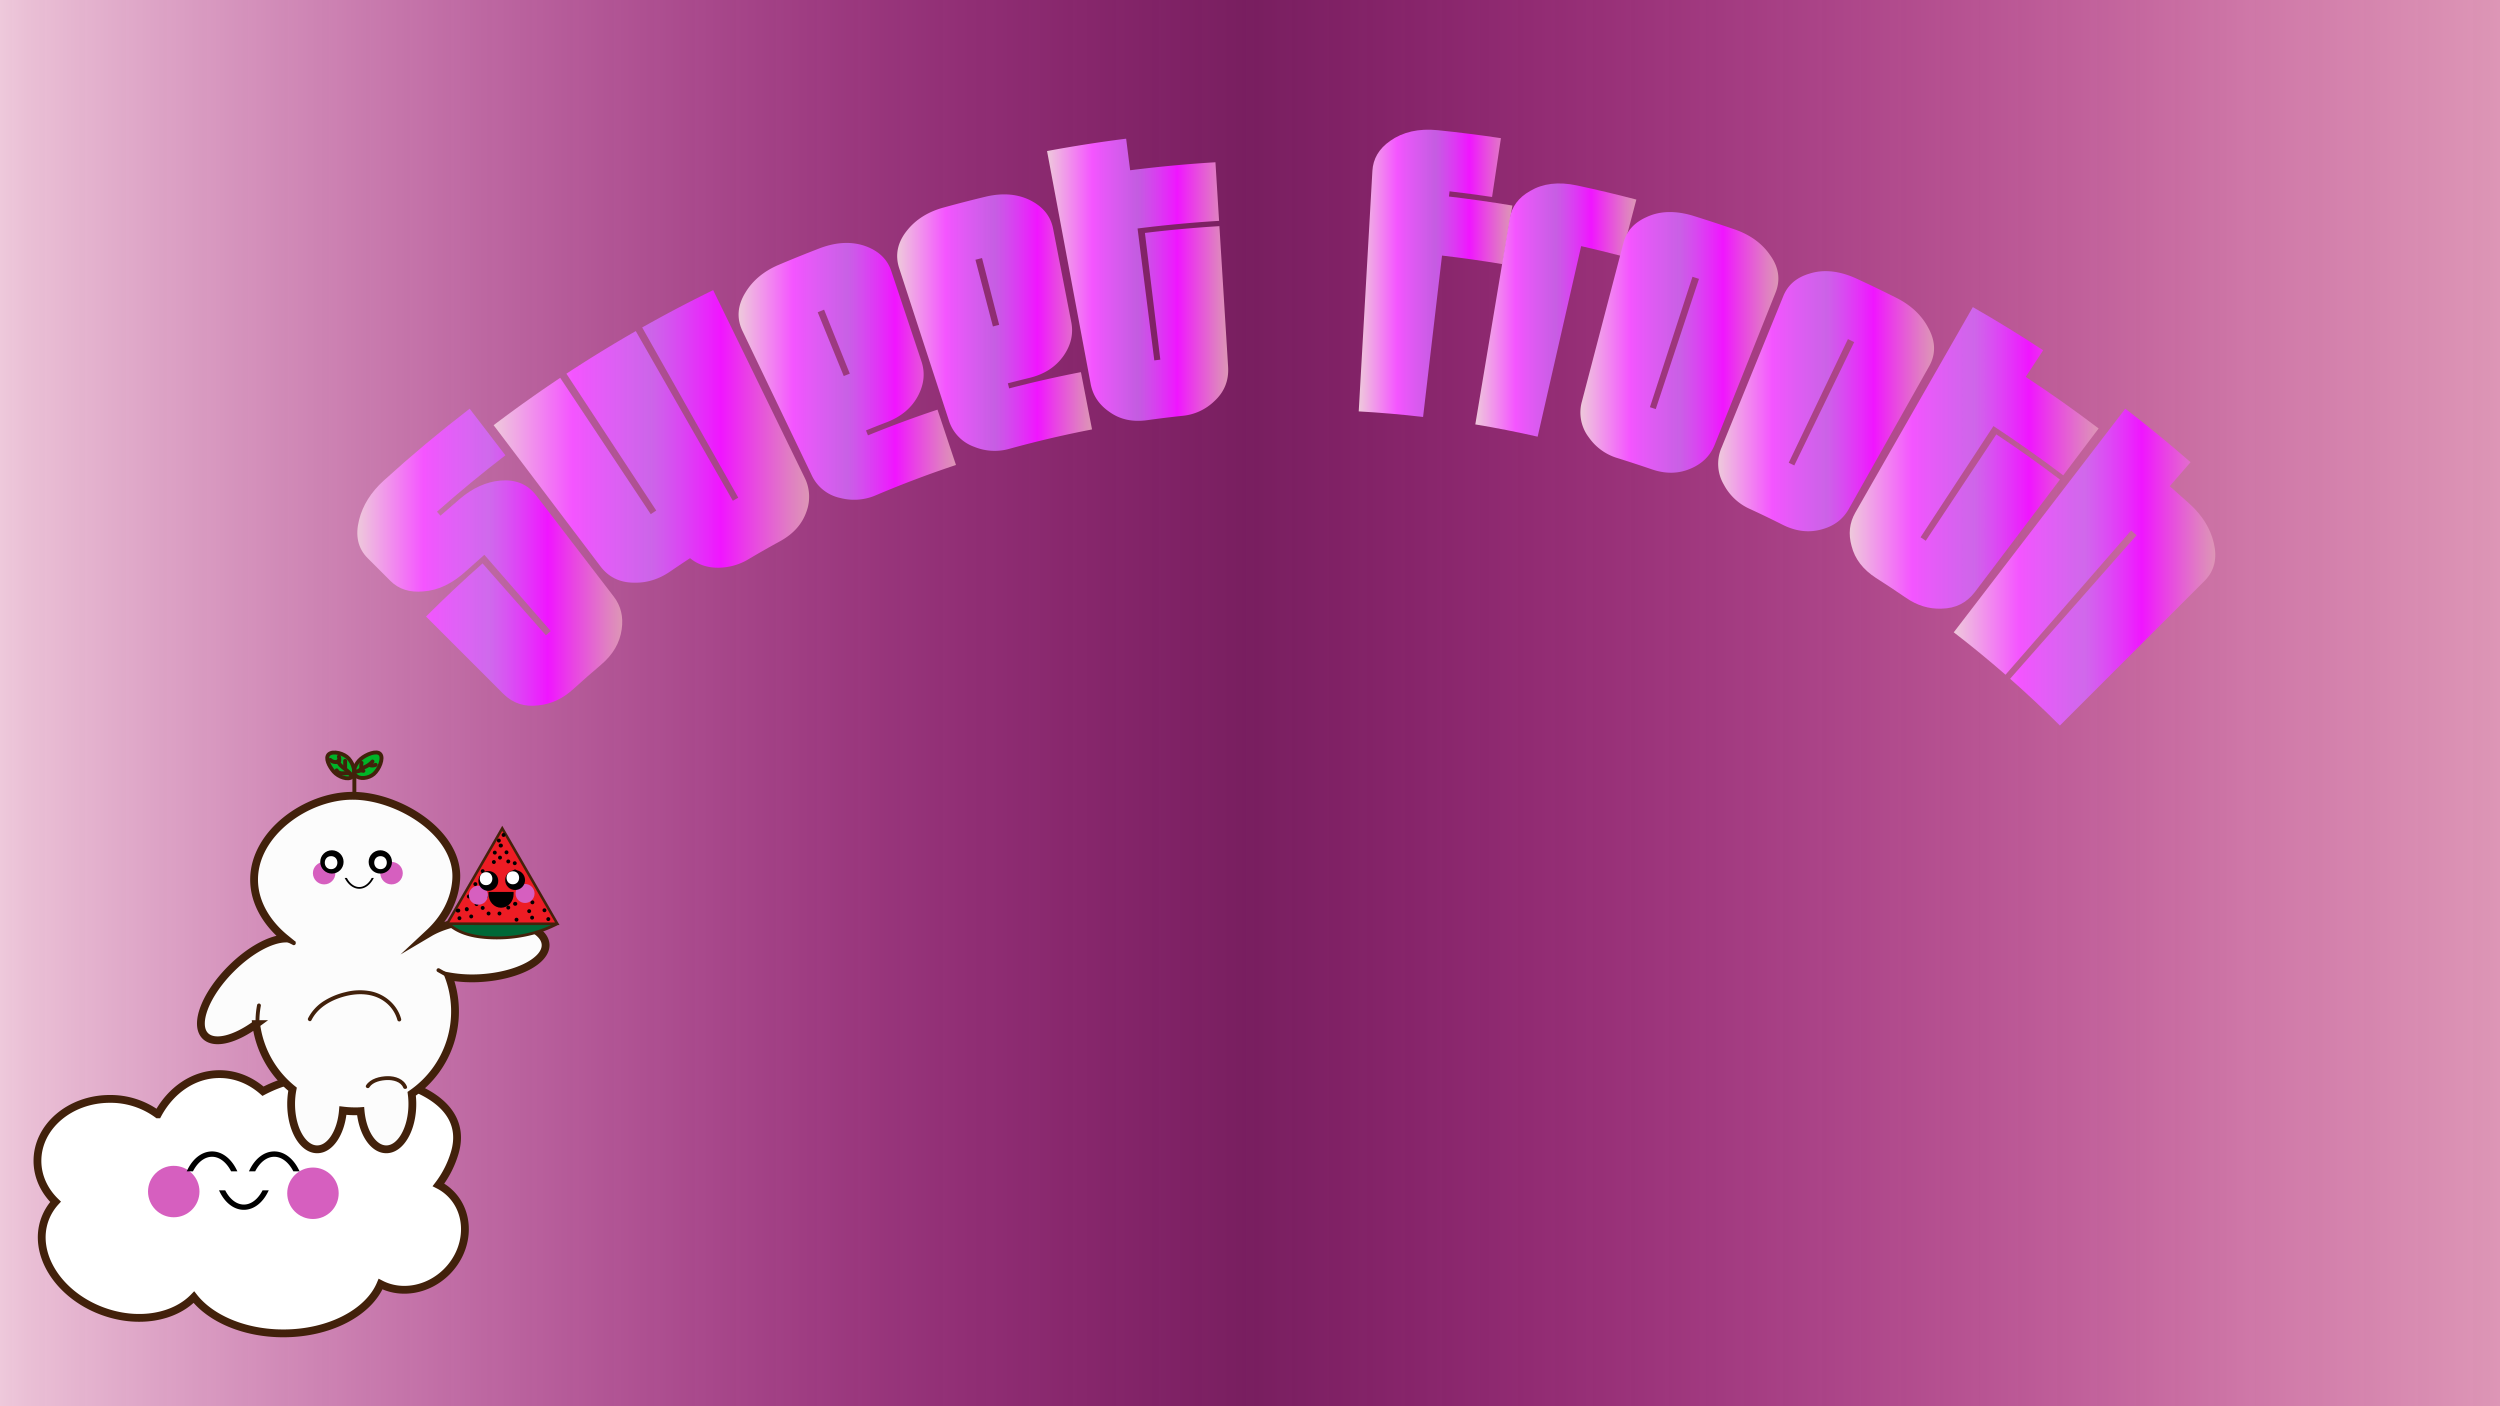 <svg xmlns="http://www.w3.org/2000/svg" xmlns:xlink="http://www.w3.org/1999/xlink" width="1920" height="1080" viewBox="0 0 1920 1080"><rect x="0" y="0" width="1920" height="1080" fill="#333333" stroke="none"/><defs><style>.cls-1{fill:url(#New_Gradient_Swatch);}.cls-2,.cls-8{fill:#fff;}.cls-2,.cls-5,.cls-6{stroke:#42210b;}.cls-11,.cls-12,.cls-2,.cls-4,.cls-5,.cls-6{stroke-miterlimit:10;}.cls-2,.cls-5{stroke-width:6px;}.cls-3{fill:#d65fbf;}.cls-12,.cls-4{stroke:#000;}.cls-11,.cls-4{stroke-width:2px;}.cls-5{fill:#fcfcfc;}.cls-6{fill:#00b428;}.cls-12,.cls-6{stroke-width:3px;}.cls-7{fill:#42210b;}.cls-9{fill:#006837;}.cls-10{fill:#44210b;}.cls-11{fill:#ed1c24;stroke:#44210b;}.cls-13{fill:url(#linear-gradient);}.cls-14{fill:url(#linear-gradient-2);}.cls-15{fill:url(#linear-gradient-3);}.cls-16{fill:url(#linear-gradient-4);}.cls-17{fill:url(#linear-gradient-5);}.cls-18{fill:url(#linear-gradient-6);}.cls-19{fill:url(#linear-gradient-7);}.cls-20{fill:url(#linear-gradient-8);}.cls-21{fill:url(#linear-gradient-9);}.cls-22{fill:url(#linear-gradient-10);}.cls-23{fill:url(#linear-gradient-11);}</style><linearGradient id="New_Gradient_Swatch" y1="540" x2="1920" y2="540" gradientUnits="userSpaceOnUse"><stop offset="0" stop-color="#eec9db"/><stop offset="0.01" stop-color="#eec3d9" stop-opacity="0.98"/><stop offset="0.35" stop-color="#e538b3" stop-opacity="0.57"/><stop offset="0.5" stop-color="#e100a3" stop-opacity="0.4"/><stop offset="0.7" stop-color="#df42ab" stop-opacity="0.66"/><stop offset="0.9" stop-color="#de7eb3" stop-opacity="0.91"/><stop offset="1" stop-color="#dd96b6"/></linearGradient><linearGradient id="linear-gradient" x1="274.41" y1="427.96" x2="477.89" y2="427.96" gradientUnits="userSpaceOnUse"><stop offset="0" stop-color="#eec9db"/><stop offset="0.25" stop-color="#f455ff"/><stop offset="0.31" stop-color="#ec5aff" stop-opacity="0.95"/><stop offset="0.5" stop-color="#d46aff" stop-opacity="0.8"/><stop offset="0.56" stop-color="#dc53ff" stop-opacity="0.86"/><stop offset="0.72" stop-color="#f015ff"/><stop offset="0.81" stop-color="#e942e5"/><stop offset="0.94" stop-color="#e07ec3"/><stop offset="1" stop-color="#dd96b6"/></linearGradient><linearGradient id="linear-gradient-2" x1="379.15" y1="335.14" x2="621.4" y2="335.14" xlink:href="#linear-gradient"/><linearGradient id="linear-gradient-3" x1="567.3" y1="285.21" x2="734.2" y2="285.21" xlink:href="#linear-gradient"/><linearGradient id="linear-gradient-4" x1="689.01" y1="247.75" x2="838.69" y2="247.75" xlink:href="#linear-gradient"/><linearGradient id="linear-gradient-5" x1="804.13" y1="214.87" x2="943.26" y2="214.87" xlink:href="#linear-gradient"/><linearGradient id="linear-gradient-6" x1="1043.5" y1="209.94" x2="1161.52" y2="209.94" xlink:href="#linear-gradient"/><linearGradient id="linear-gradient-7" x1="1133.03" y1="238.12" x2="1256.72" y2="238.12" xlink:href="#linear-gradient"/><linearGradient id="linear-gradient-8" x1="1213.78" y1="262.96" x2="1365.79" y2="262.96" xlink:href="#linear-gradient"/><linearGradient id="linear-gradient-9" x1="1319.56" y1="308.09" x2="1485.35" y2="308.09" xlink:href="#linear-gradient"/><linearGradient id="linear-gradient-10" x1="1420.61" y1="351.64" x2="1611.83" y2="351.64" xlink:href="#linear-gradient"/><linearGradient id="linear-gradient-11" x1="1500.49" y1="435.55" x2="1701.34" y2="435.55" xlink:href="#linear-gradient"/></defs><g id="background_start" data-name="background start"><rect class="cls-1" width="1920" height="1080"/></g><g id="characters"><path class="cls-2" d="M346.08,916.76a36.69,36.69,0,0,0-9.33-6.77,76.14,76.14,0,0,0,12.62-25.07c11.72-41-40.63-60-90.76-60-21.42,0-41.09,4.92-56.62,13.13-9.35-8.25-20.9-13.13-33.42-13.13-19.89,0-37.37,12.33-47.4,30.93a61,61,0,0,0-36.78-11.89c-30.72,0-55.63,21.3-55.63,47.58,0,12,5.26,23.06,13.9,31.44a40.61,40.61,0,0,0-8.07,13.15c-9.84,26.35,9.77,58,43.81,70.73,27.14,10.14,55.25,5.15,70.52-10.65,13,16.54,38.87,27.82,68.7,27.82,35.54,0,65.48-16,74.66-37.85,15.67,8.19,36.51,4.83,50.87-9.53C360.49,959.28,361.8,932.48,346.08,916.76Z"/><circle class="cls-3" cx="240.35" cy="916.43" r="19.76"/><circle class="cls-3" cx="133.44" cy="915.11" r="19.76"/><path class="cls-4" d="M147.6,898.56a31.24,31.24,0,0,1,1.67-2.74c3.71-5.42,8.54-8.41,13.58-8.41s9.86,3,13.58,8.41a28.91,28.91,0,0,1,1.66,2.74h2.6c-4-8-10.51-13.27-17.84-13.27S149,890.52,145,898.56Z"/><path class="cls-4" d="M195.39,898.56a28.91,28.91,0,0,1,1.66-2.74c3.72-5.42,8.54-8.41,13.58-8.41s9.87,3,13.58,8.41a31.24,31.24,0,0,1,1.67,2.74h2.59c-4-8-10.5-13.27-17.84-13.27s-13.83,5.23-17.84,13.27Z"/><path class="cls-4" d="M202.26,915.15a28,28,0,0,1-1.63,2.7c-3.65,5.32-8.38,8.25-13.33,8.25s-9.68-2.93-13.33-8.25a28,28,0,0,1-1.63-2.7h-2.55c3.93,7.89,10.31,13,17.51,13s13.57-5.14,17.5-13Z"/><path class="cls-5" d="M419,725.26c-.84-12.37-24.08-20.87-51.91-19-15.06,1-28.38,4.87-37.3,10.15,11.5-10.73,19.46-24.68,20.57-40.86,2.45-35.47-44.06-64.38-79.59-64.38S195.14,640,195.14,675.57c0,17.62,9.85,33.59,24.11,45.22-11.11.17-27.32,8.78-41.74,23.2-19.73,19.73-28.61,42.82-19.84,51.59,7,6.95,22.92,2.79,39.07-9.07a76.58,76.58,0,0,0,27.94,50,58.7,58.7,0,0,0-1.09,11.33c0,19.24,8.95,34.84,20,34.84,10.06,0,18.38-12.93,19.78-29.77a79.32,79.32,0,0,0,9.43.57c1.39,0,2.77,0,4.15-.11,1.52,16.61,9.78,29.31,19.74,29.31,11,0,20-15.6,20-34.84a60,60,0,0,0-.51-7.81,76.72,76.72,0,0,0,28.37-90.24,102.59,102.59,0,0,0,25.57,1.33C397.93,749.18,419.82,737.63,419,725.26Z"/><circle class="cls-3" cx="300.71" cy="670.59" r="8.63"/><circle class="cls-3" cx="248.94" cy="670.59" r="8.63"/><circle cx="292.08" cy="661.96" r="8.96"/><circle cx="254.91" cy="661.96" r="8.96"/><path class="cls-6" d="M267.85,582.59c3.53,4.06,5.85,11.2,2.66,14s-10.68.12-14.21-3.95-6.9-10.67-3.71-13.44S264.32,578.52,267.85,582.59Z"/><path class="cls-6" d="M287.11,594.42c-4.07,3.53-11.2,4.27-14,1.08s-.11-9.09,3.95-12.62,12.26-6.9,15-3.72S291.18,590.89,287.11,594.42Z"/><path class="cls-7" d="M270.65,595.93v13.23a1.5,1.5,0,0,0,3,0V595.93a1.5,1.5,0,0,0-3,0Z"/><path class="cls-7" d="M272.78,593.77a4.48,4.48,0,0,0,4.21-1c.54-.42,1-.91,1.6-1.28a10.71,10.71,0,0,1,1.77-.86,18.69,18.69,0,0,0,6.79-4.72,1.55,1.55,0,0,0,0-2.13,1.52,1.52,0,0,0-2.12,0,15.78,15.78,0,0,1-5.54,4,12.94,12.94,0,0,0-3.43,1.9c-.7.57-1.53,1.52-2.48,1.17a1.5,1.5,0,0,0-1.84,1,1.52,1.52,0,0,0,1,1.85Z"/><path class="cls-7" d="M279,589.71a11.33,11.33,0,0,1,0-2.79l-.06.4q.07-.5.18-1a1.5,1.5,0,0,0-1-1.84,1.5,1.5,0,0,0-1.85,1,12.71,12.71,0,0,0-.27,4.17,1.66,1.66,0,0,0,.44,1.06,1.56,1.56,0,0,0,1.06.44,1.54,1.54,0,0,0,1.06-.44,1.44,1.44,0,0,0,.44-1.06Z"/><path class="cls-7" d="M284.06,589.22a8.42,8.42,0,0,0,2.5.17,10.76,10.76,0,0,0,1.4-.23,10.55,10.55,0,0,0,1.33-.48,1.47,1.47,0,0,0,.68-.9,1.49,1.49,0,0,0-.15-1.15,1.47,1.47,0,0,0-.89-.69l-.4-.06a1.48,1.48,0,0,0-.76.21l-.07,0,.36-.16a6.54,6.54,0,0,1-1.68.46l.4-.06a6.93,6.93,0,0,1-1.82,0l.4,0-.5-.09a1.64,1.64,0,0,0-1.15.15,1.55,1.55,0,0,0-.69.9,1.53,1.53,0,0,0,1,1.85Z"/><path class="cls-7" d="M271.12,595c-1.15-2.52-3.47-4.2-5.62-5.83l-.33-.26s-.48-.37-.26-.19l-.76-.61a16.84,16.84,0,0,1-1.4-1.28q-.31-.33-.6-.69c.16.2,0,0-.08-.12s-.2-.28-.29-.43a6.72,6.72,0,0,1-.4-.75c0-.1,0-.08,0,0a1.17,1.17,0,0,1-.09-.24c-.06-.17-.11-.35-.16-.52a1.5,1.5,0,1,0-2.89.8c.75,2.81,2.94,4.7,5.16,6.4,1.94,1.49,4.08,2.93,5.1,5.19a1.52,1.52,0,0,0,2.06.54,1.55,1.55,0,0,0,.53-2.06Z"/><path class="cls-7" d="M266.58,590v-5.65a1.5,1.5,0,0,0-3,0V590a1.5,1.5,0,0,0,3,0Z"/><path class="cls-7" d="M269,592.5c-2.08-.65-4.12-.07-6.22-.13l-.54,0c-.14,0-.15,0,0,0l-.27-.05c-.19,0-.39-.09-.58-.15l-.25-.08s-.28-.11-.13,0-.17-.1-.17-.1l-.22-.12-.21-.14c.11.08.11.1,0,0l-.17-.17c-.2-.18.05.1,0,0s-.27-.54-.17-.26a1.5,1.5,0,1,0-2.89.8,5.52,5.52,0,0,0,4.82,3.31,13.75,13.75,0,0,0,2.94,0,16.9,16.9,0,0,1,1.74-.09,4.64,4.64,0,0,1,1.55.24,1.53,1.53,0,0,0,1.85-1A1.55,1.55,0,0,0,269,592.5Z"/><path class="cls-7" d="M259.26,583.57a6.25,6.25,0,0,1-.72.17l-.18,0c.41-.08.19,0,.08,0s-.24,0-.37,0a5.94,5.94,0,0,1-.73,0h-.18c-.2,0,.32,0,.12,0l-.4-.08a5.75,5.75,0,0,1-.71-.2l-.17-.07a1,1,0,1,0,.1.05,3.36,3.36,0,0,0-.33-.16,5.64,5.64,0,0,1-.67-.4l-.15-.11c-.16-.11.23.19.09.07l-.32-.27a1.51,1.51,0,0,0-2.12,0,1.53,1.53,0,0,0,0,2.12,7.79,7.79,0,0,0,7.45,1.76,1.5,1.5,0,0,0-.79-2.89Z"/><path class="cls-7" d="M262,584.32a9.27,9.27,0,0,0-.27-3.63,1.55,1.55,0,0,0-.69-.9,1.59,1.59,0,0,0-1.15-.15,1.53,1.53,0,0,0-1.05,1.85,9.46,9.46,0,0,1,.21,1.06l0-.4a8.3,8.3,0,0,1,0,2.17,1.52,1.52,0,0,0,.44,1.07,1.51,1.51,0,0,0,1.06.43,1.49,1.49,0,0,0,1.06-.43l.24-.31a1.51,1.51,0,0,0,.2-.76Z"/><path class="cls-7" d="M276.51,593.34l.11,0-.4,0a7.87,7.87,0,0,1,1.94,0l-.4-.06a9,9,0,0,1,.93.19,1.61,1.61,0,0,0,1.16-.15,1.51,1.51,0,0,0,.54-2.06,1.59,1.59,0,0,0-.9-.69,9.18,9.18,0,0,0-1.88-.28,9.34,9.34,0,0,0-1.9.12,1.49,1.49,0,0,0-.89.69,1.52,1.52,0,0,0-.15,1.16,1.47,1.47,0,0,0,.69.89l.35.16a1.55,1.55,0,0,0,.8,0Z"/><path class="cls-7" d="M239.2,783.53c4.74-9.54,14.42-15.11,24.34-18,10.81-3.11,23.11-3.08,32.36,4.08a26.11,26.11,0,0,1,9.31,13.8,1.5,1.5,0,0,0,2.89-.8c-2.89-10.79-12.18-18.86-23-21.22a44.27,44.27,0,0,0-19.73.55,54.21,54.21,0,0,0-16,6.48A34,34,0,0,0,236.61,782c-.86,1.72,1.73,3.24,2.59,1.51Z"/><path class="cls-7" d="M283.75,834.94c2.67-4.09,9-5.32,13.5-5.46s10.57,1.18,12.41,5.82c.7,1.77,3.61,1,2.89-.8-2.31-5.84-9-8.1-14.85-8s-13.16,1.79-16.54,7c-1.06,1.62,1.54,3.12,2.59,1.51Z"/><path class="cls-7" d="M199.22,785.12a62.49,62.49,0,0,1,1.09-12.52,1.54,1.54,0,0,0-1-1.85,1.52,1.52,0,0,0-1.85,1,66.15,66.15,0,0,0-1.2,13.32,1.5,1.5,0,0,0,3,0Z"/><path class="cls-7" d="M342.22,746.48l-4.76-2.69a1.5,1.5,0,0,0-1.51,2.59l4.75,2.69a1.5,1.5,0,0,0,1.52-2.59Z"/><path class="cls-7" d="M219.27,722.83l5.42,2.72A1.5,1.5,0,1,0,226.2,723l-5.41-2.72a1.5,1.5,0,0,0-1.52,2.59Z"/><path d="M285.47,674.24a19.81,19.81,0,0,1-1,1.73c-2.34,3.4-5.36,5.27-8.53,5.27s-6.2-1.87-8.53-5.27a19.81,19.81,0,0,1-1-1.73H264.7c2.51,5,6.59,8.34,11.2,8.34s8.69-3.29,11.2-8.34Z"/><path class="cls-8" d="M292.24,667.52c6.43,0,6.44-10,0-10s-6.45,10,0,10Z"/><path class="cls-8" d="M254.28,667.52c6.44,0,6.45-10,0-10s-6.44,10,0,10Z"/><path class="cls-9" d="M343.57,708.81c7.91,7.91,19.85,10.56,30.47,11.22,18.58,1.33,37.17-2,53.48-10.36"/><path class="cls-10" d="M342.78,709.61c7.76,7.66,18.82,10.52,29.4,11.41a108.14,108.14,0,0,0,36.5-3,96.74,96.74,0,0,0,19.41-7.4c1.29-.66.15-2.6-1.14-1.95a96.58,96.58,0,0,1-34.41,10A108.75,108.75,0,0,1,375,719a70.1,70.1,0,0,1-15.37-2.46A35.5,35.5,0,0,1,344.37,708c-1-1-2.63.57-1.59,1.59Z"/><polygon class="cls-11" points="406.87 672.81 385.73 636.17 364.57 672.79 343.4 709.42 428 709.45 406.87 672.81"/><path d="M361.9,705.34a1.5,1.5,0,0,0,0-3,1.5,1.5,0,0,0,0,3Z"/><path d="M373.19,690.2a1.5,1.5,0,0,0,0-3,1.5,1.5,0,0,0,0,3Z"/><path d="M379.29,663.54a1.5,1.5,0,0,0,0-3,1.5,1.5,0,0,0,0,3Z"/><path d="M390.36,663.09a1.5,1.5,0,0,0,0-3,1.5,1.5,0,0,0,0,3Z"/><path d="M384.72,647.89h-.23a1.06,1.06,0,0,0-.58.13,1.14,1.14,0,0,0-.48.31,1,1,0,0,0-.31.48,1.15,1.15,0,0,0-.13.58l.05.4a1.59,1.59,0,0,0,.39.66l.3.23a1.48,1.48,0,0,0,.76.21h.23a1.72,1.72,0,0,0,1.06-.44,1.24,1.24,0,0,0,.31-.48,1.27,1.27,0,0,0,.13-.58l-.06-.4a1.57,1.57,0,0,0-.38-.66l-.31-.24a1.5,1.5,0,0,0-.75-.2Z"/><path d="M406.41,701.27a1.5,1.5,0,0,0,0-3,1.5,1.5,0,0,0,0,3Z"/><path d="M404.82,692.69a1.5,1.5,0,0,0,0-3,1.5,1.5,0,0,0,0,3Z"/><path d="M383.59,703.08a1.5,1.5,0,0,0,0-3,1.5,1.5,0,0,0,0,3Z"/><path d="M360.09,690a1.5,1.5,0,0,0,0-3,1.5,1.5,0,0,0,0,3Z"/><path d="M366,695.85a1.5,1.5,0,0,0,0-3,1.5,1.5,0,0,0,0,3Z"/><path d="M370.71,698.79a1.5,1.5,0,0,0,0-3,1.5,1.5,0,0,0,0,3Z"/><path d="M375.23,703.08a1.5,1.5,0,0,0,0-3,1.5,1.5,0,0,0,0,3Z"/><path d="M360,698.42v-.23a1.15,1.15,0,0,0-.13-.58,1.08,1.08,0,0,0-.31-.48,1.14,1.14,0,0,0-.48-.31,1.17,1.17,0,0,0-.58-.13l-.4,0a1.44,1.44,0,0,0-.66.39l-.24.3a1.57,1.57,0,0,0-.2.76v.23a1,1,0,0,0,.13.57,1.34,1.34,0,0,0,.79.8,1.27,1.27,0,0,0,.58.13l.4-.06a1.57,1.57,0,0,0,.66-.38l.23-.31a1.42,1.42,0,0,0,.21-.75Z"/><path d="M352.86,706.69a1.5,1.5,0,0,0,0-3,1.5,1.5,0,0,0,0,3Z"/><path d="M352,697.82h-.46a1,1,0,0,0-.57.13,1.11,1.11,0,0,0-.49.31,1.17,1.17,0,0,0-.31.48,1.27,1.27,0,0,0-.13.58l.06.4a1.57,1.57,0,0,0,.38.66l.31.23a1.42,1.42,0,0,0,.75.21H352a1.72,1.72,0,0,0,1.06-.44,1.24,1.24,0,0,0,.31-.48,1.27,1.27,0,0,0,.13-.58l-.06-.4a1.57,1.57,0,0,0-.38-.66l-.31-.24a1.5,1.5,0,0,0-.75-.2Z"/><path d="M418.15,700.59a1.5,1.5,0,0,0,0-3,1.5,1.5,0,0,0,0,3Z"/><path d="M421.09,707.37a1.5,1.5,0,0,0,0-3,1.5,1.5,0,0,0,0,3Z"/><path d="M396.69,707.82a1.5,1.5,0,0,0,0-3,1.5,1.5,0,0,0,0,3Z"/><path d="M408.66,706.24a1.5,1.5,0,0,0,0-3,1.5,1.5,0,0,0,0,3Z"/><path d="M408.89,694.49a1.5,1.5,0,0,0,0-3,1.5,1.5,0,0,0,0,3Z"/><path d="M389,656.09a1.5,1.5,0,0,0,0-3,1.5,1.5,0,0,0,0,3Z"/><path d="M386.75,642.76a1.5,1.5,0,0,0,0-3,1.5,1.5,0,0,0,0,3Z"/><path d="M380,656.31a1.5,1.5,0,0,0,0-3,1.5,1.5,0,0,0,0,3Z"/><path d="M383.13,647.05a1.5,1.5,0,0,0,0-3,1.5,1.5,0,0,0,0,3Z"/><path d="M384,660.15a1.5,1.5,0,0,0,0-3,1.5,1.5,0,0,0,0,3Z"/><path d="M370.71,670.54a1.5,1.5,0,0,0,0-3,1.5,1.5,0,0,0,0,3Z"/><path d="M365.06,680.49a1.5,1.5,0,0,0,0-3,1.5,1.5,0,0,0,0,3Z"/><path d="M368.67,685.23a1.5,1.5,0,0,0,0-3,1.5,1.5,0,0,0,0,3Z"/><path d="M372.29,675.29a1.5,1.5,0,0,0,0-3,1.5,1.5,0,0,0,0,3Z"/><path d="M390.36,698.56a1.5,1.5,0,0,0,0-3,1.5,1.5,0,0,0,0,3Z"/><path d="M395.79,692.62h-.23a1.27,1.27,0,0,0-.58.13,1.24,1.24,0,0,0-.48.31,1.72,1.72,0,0,0-.44,1.06l.05.4a1.47,1.47,0,0,0,.39.66l.3.24a1.57,1.57,0,0,0,.76.2h.23a1,1,0,0,0,.57-.13,1.34,1.34,0,0,0,.8-.79,1.27,1.27,0,0,0,.13-.58l-.06-.4a1.57,1.57,0,0,0-.38-.66l-.31-.23a1.42,1.42,0,0,0-.75-.21Z"/><path d="M386.75,693.36a1.5,1.5,0,0,0,0-3,1.5,1.5,0,0,0,0,3Z"/><path d="M406.18,685.46a1.5,1.5,0,0,0,0-3,1.5,1.5,0,0,0,0,3Z"/><path d="M402.71,676.05v-.23a1.17,1.17,0,0,0-.13-.58,1.14,1.14,0,0,0-.31-.48,1.24,1.24,0,0,0-.48-.31,1.15,1.15,0,0,0-.58-.13l-.4.06a1.57,1.57,0,0,0-.66.38l-.24.31a1.5,1.5,0,0,0-.2.75v.23a1.06,1.06,0,0,0,.13.58,1.14,1.14,0,0,0,.31.48,1.08,1.08,0,0,0,.48.31,1.15,1.15,0,0,0,.58.13l.4-.06a1.47,1.47,0,0,0,.66-.38l.23-.3a1.48,1.48,0,0,0,.21-.76Z"/><path d="M395.33,664.44a1.5,1.5,0,0,0,0-3,1.5,1.5,0,0,0,0,3Z"/><path d="M395.56,670.77a1.5,1.5,0,0,0,0-3,1.5,1.5,0,0,0,0,3Z"/><path class="cls-12" d="M376.7,686.52v.13c0,5,3.63,9,8.12,9s8.13-4,8.13-9v-.13Z"/><circle class="cls-3" cx="403.24" cy="686.19" r="7.3"/><circle class="cls-3" cx="367.4" cy="687.51" r="7.3"/><circle cx="375.04" cy="676.56" r="7.63"/><path class="cls-8" d="M373.29,679.81c6.44,0,6.45-10,0-10s-6.44,10,0,10Z"/><circle cx="395.61" cy="675.9" r="7.63"/><path class="cls-8" d="M393.87,679.14c6.43,0,6.44-10,0-10s-6.45,10,0,10Z"/><path class="cls-13" d="M360.69,313.88l27.44,35.78Q361.31,370.29,335.59,393c.89,1,1.79,2,2.69,3.05q7.58-6.69,15.25-13.19c9.62-8.16,19.89-12.75,30.54-13.77,12-1.07,21.13,2.82,27.61,11.28l59.67,77.79c5.55,7.24,7.5,15.63,6.11,25.11-1.45,10.54-6.71,19.49-15.9,27.28q-10.85,9.21-21.46,18.84c-7.82,7.11-16.48,11.19-26.26,12.29-10.69,1.46-19.86-1.39-27.41-8.93L327.19,473.5q21.21-21.21,43.4-40.8l48.67,55.22,3.72-3.28q-25.51-29.28-51-58.55-7.12,6.21-14.14,12.58c-10.49,9.55-21.24,14.74-32.61,15.52-10.43,1-18.92-1.6-25.37-8.05l-17.49-17.48c-7.4-7.39-9.71-17.2-6.58-29.44,2.72-11,9.06-21.17,18.93-30.14Q326.82,339.91,360.69,313.88Z"/><path class="cls-14" d="M619.53,392.45C616.2,402.38,609.41,410,599,415.72q-12,6.55-23.74,13.51A45.89,45.89,0,0,1,552.48,436c-8.69.21-16.2-2.18-22.52-7.32q-7.62,5-15.17,10.17c-8.75,6-17.91,8.88-27.76,8.64-10.8,0-19.49-4.07-25.93-12.59l-82-108.36q25.13-19,51.14-36.36l69.53,104.71L504,392.1Q469.5,339.55,435,287q26.25-17.25,53.28-32.73l74.54,130.33,4.17-2.38Q530.1,316.88,493.19,251.5q26.91-15.21,54.52-28.68L618,366.91A32.81,32.81,0,0,1,619.53,392.45Z"/><path class="cls-15" d="M665.48,189.32c9.83,3.79,16.09,10.11,19,18.76l23.22,69.54c2.88,8.66,2,17.33-2.49,26.05-4.93,9.51-13,16.29-24.36,20.67q-7.92,3-15.78,6.25c.52,1.26,1,2.52,1.54,3.77Q693,323.59,720,314.6l14.19,42.51q-30.88,10.27-61.06,23.05a41.92,41.92,0,0,1-27.6,2.34,31.38,31.38,0,0,1-22.27-17.81q-26.49-55.23-53-110.45c-4.62-9.61-4-19.54,2.33-29.72,5.56-9.18,14.14-16.33,25.55-21.16q15.48-6.56,31.12-12.58C642.56,185.68,654.74,185.25,665.48,189.32Zm-32.58,48.5-4.9,2q10,24.52,20,49l4.64-1.87Z"/><path class="cls-16" d="M792.47,154.46c9.2,5,14.56,12.13,16.29,21.08q7,36,14,72c1.73,8.95-.29,17.42-5.79,25.47-6.07,8.78-14.86,14.44-26.63,17.27q-8.17,2-16.31,4.09l1,3.94q27.39-7.15,55.12-12.51,4.27,22,8.54,44-31.74,6.13-63,14.75a41.24,41.24,0,0,1-27.43-1.37A31.56,31.56,0,0,1,728.6,322.5q-19-58.23-38-116.44c-3.31-10.13-1.41-19.87,6.06-29.09,6.64-8.35,16-14.27,27.81-17.53q16-4.42,32.22-8.32C770.37,147.82,782.41,149,792.47,154.46ZM754.2,198.19l-5.07,1.31q6.72,25.62,13.43,51.22l4.8-1.24Q760.78,223.84,754.2,198.19Z"/><path class="cls-17" d="M851.74,316.12c-7.67-5.35-12.45-12.43-14.13-21.4L804.13,116q30.25-5.64,60.75-9.49,1.53,12.12,3.08,24.24,32.65-4.12,65.5-6.14l2.79,45q-31.38,1.94-62.61,5.87,6.42,50.65,12.86,101.3l4.63-.58q-5.91-48.64-11.83-97.31,28.53-3.45,57.2-5.21,3.35,54,6.68,108c.66,10.66-2.95,19.4-10.53,26.38a40.67,40.67,0,0,1-24.8,11.33q-13.36,1.43-26.69,3.29C869.68,324.3,860,322.17,851.74,316.12Z"/><path class="cls-18" d="M1161.52,157.87q-3.78,22.53-7.55,45-23.17-3.87-46.5-6.59-7.28,62-14.54,123.95-24.66-2.88-49.43-4.28,5.25-92.35,10.51-184.71c.52-9.28,5-17,13.59-23,9.72-6.91,22.05-9.75,36.66-8.25q24.29,2.51,48.46,6.12l-6.81,45.17q-16.29-2.44-32.65-4.35c-.16,1.34-.31,2.69-.47,4Q1137.21,153.82,1161.52,157.87Z"/><path class="cls-19" d="M1180.92,335.37q-23.84-5.43-47.89-9.42l26.43-158.1c1.5-9,6.66-16.11,15.71-21.2,9.68-5.76,21.7-7.26,35.76-4.26q23,4.91,45.79,10.88-5.7,21.66-11.39,43.33-15.45-4-31-7.58Q1197.64,262.19,1180.92,335.37Z"/><path class="cls-20" d="M1242.62,351.93A41.15,41.15,0,0,1,1220.29,336a31.44,31.44,0,0,1-5.31-27.93l31.83-121.59c2.3-8.81,8.1-15.44,17.6-19.69,10.19-4.85,22.35-5.24,36.15-1q16,5,31.82,10.45c11.68,4.05,20.69,10.59,26.83,19.38,7,9.53,8.34,19.3,4.38,29.2l-46.68,116.7c-3.39,8.47-9.5,14.47-18.12,18.21-9.53,4.23-19.55,4.41-30.41.64Q1255.55,356,1242.62,351.93Zm24.53-39.22,4.47,1.47q16.61-50,33.2-100l-5-1.64Q1283.48,262.65,1267.15,312.71Z"/><path class="cls-21" d="M1344.17,391a41.8,41.8,0,0,1-20.28-18.85,31.38,31.38,0,0,1-1.72-28.44l47.45-116.4c3.43-8.44,10.08-14.24,20.12-17.18,10.81-3.44,23-2.19,36.27,3.94q15.35,7.09,30.5,14.72c11.17,5.63,19.35,13.37,24.38,22.95,5.78,10.45,5.89,20.35.65,29.63q-30.84,54.76-61.67,109.53c-4.48,7.95-11.37,13.06-20.48,15.58-10.09,2.88-20.14,1.68-30.53-3.56Q1356.59,396.72,1344.17,391Zm29.57-35.6q2.15,1,4.28,2.07,23-47.37,46-94.74l-4.8-2.32Z"/><path class="cls-22" d="M1422,419.29c-2.54-9.14-1.67-17.67,2.86-25.59l90.28-157.85q27.4,15.69,54,33.18l-13.4,20.44q28.53,18.73,56,39.59-13.61,18-27.2,36-26.28-19.92-53.56-37.84-28,42.7-56,85.41l4,2.67,54.21-81.7q24.83,16.51,48.84,34.71l-65.28,86.32c-6.44,8.51-15,12.66-25.63,12.81-9.66.37-18.61-2.36-27.11-8.18q-11.52-7.92-23.26-15.39C1430.78,437.39,1424.53,429.34,1422,419.29Z"/><path class="cls-23" d="M1700.13,416.76c2.95,12.06.48,21.85-7.06,29.38L1582,557.21q-18.68-18.68-38.22-35.91l97.09-110.24-4.16-3.66-96.47,110.8q-19.48-17-39.75-32.58l131.73-171.74q25.56,19.65,50.14,41.09-8,9.21-16,18.43,7.79,6.8,15.47,13.78C1691.43,395.93,1697.57,405.9,1700.13,416.76Z"/></g></svg>